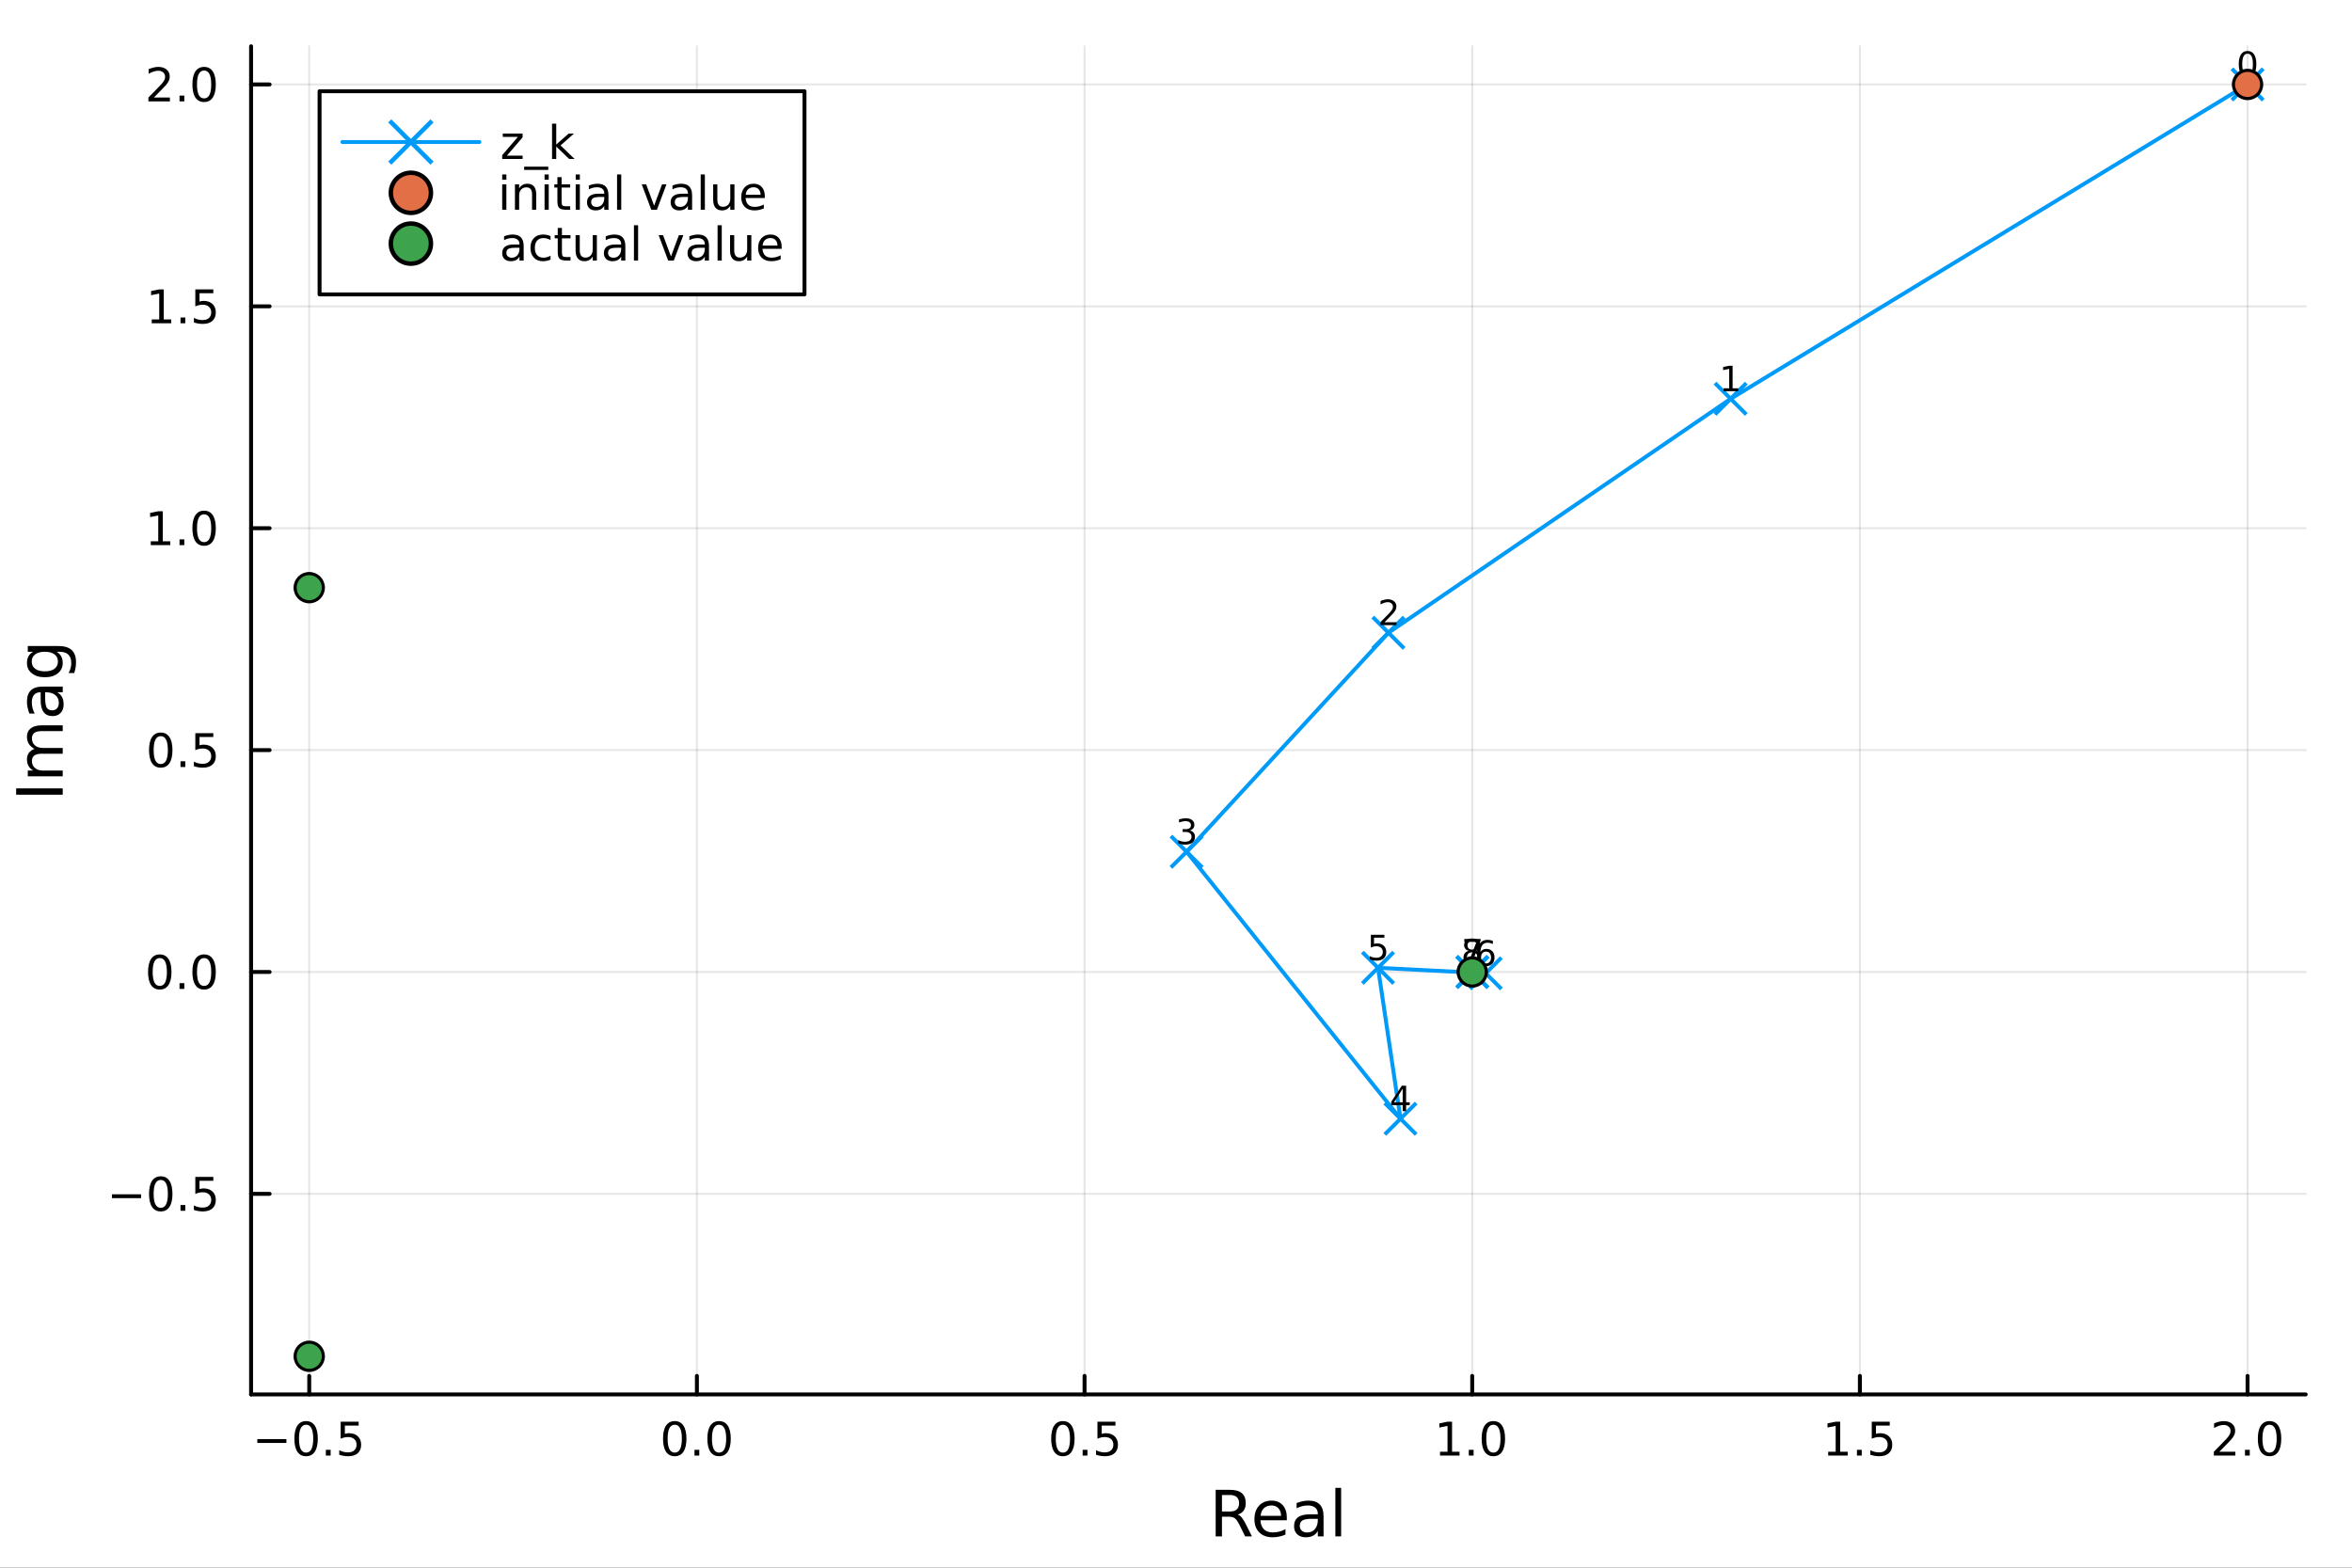 <svg xmlns="http://www.w3.org/2000/svg" xmlns:xlink="http://www.w3.org/1999/xlink" width="600" height="400" viewBox="0 0 2400 1600">
<rect x="0" y="0" width="2400" height="1600" fill="#333333" stroke="none"/>
<defs>
  <clipPath id="clip510">
    <rect x="0" y="0" width="2400" height="1600"></rect>
  </clipPath>
</defs>
<path clip-path="url(#clip510)" d="M0 1600 L2400 1600 L2400 0 L0 0  Z" fill="#ffffff" fill-rule="evenodd" fill-opacity="1"></path>
<defs>
  <clipPath id="clip511">
    <rect x="480" y="0" width="1681" height="1600"></rect>
  </clipPath>
</defs>
<path clip-path="url(#clip510)" d="M256.209 1423.18 L2352.76 1423.18 L2352.76 47.244 L256.209 47.244  Z" fill="#ffffff" fill-rule="evenodd" fill-opacity="1"></path>
<defs>
  <clipPath id="clip512">
    <rect x="256" y="47" width="2098" height="1377"></rect>
  </clipPath>
</defs>
<polyline clip-path="url(#clip512)" style="stroke:#000000; stroke-linecap:round; stroke-linejoin:round; stroke-width:2; stroke-opacity:0.1; fill:none" points="315.545,1423.18 315.545,47.244 "></polyline>
<polyline clip-path="url(#clip512)" style="stroke:#000000; stroke-linecap:round; stroke-linejoin:round; stroke-width:2; stroke-opacity:0.1; fill:none" points="711.12,1423.18 711.12,47.244 "></polyline>
<polyline clip-path="url(#clip512)" style="stroke:#000000; stroke-linecap:round; stroke-linejoin:round; stroke-width:2; stroke-opacity:0.1; fill:none" points="1106.69,1423.18 1106.69,47.244 "></polyline>
<polyline clip-path="url(#clip512)" style="stroke:#000000; stroke-linecap:round; stroke-linejoin:round; stroke-width:2; stroke-opacity:0.1; fill:none" points="1502.27,1423.18 1502.27,47.244 "></polyline>
<polyline clip-path="url(#clip512)" style="stroke:#000000; stroke-linecap:round; stroke-linejoin:round; stroke-width:2; stroke-opacity:0.1; fill:none" points="1897.84,1423.18 1897.84,47.244 "></polyline>
<polyline clip-path="url(#clip512)" style="stroke:#000000; stroke-linecap:round; stroke-linejoin:round; stroke-width:2; stroke-opacity:0.1; fill:none" points="2293.42,1423.18 2293.42,47.244 "></polyline>
<polyline clip-path="url(#clip510)" style="stroke:#000000; stroke-linecap:round; stroke-linejoin:round; stroke-width:4; stroke-opacity:1; fill:none" points="256.209,1423.18 2352.76,1423.18 "></polyline>
<polyline clip-path="url(#clip510)" style="stroke:#000000; stroke-linecap:round; stroke-linejoin:round; stroke-width:4; stroke-opacity:1; fill:none" points="315.545,1423.18 315.545,1404.28 "></polyline>
<polyline clip-path="url(#clip510)" style="stroke:#000000; stroke-linecap:round; stroke-linejoin:round; stroke-width:4; stroke-opacity:1; fill:none" points="711.12,1423.18 711.12,1404.28 "></polyline>
<polyline clip-path="url(#clip510)" style="stroke:#000000; stroke-linecap:round; stroke-linejoin:round; stroke-width:4; stroke-opacity:1; fill:none" points="1106.69,1423.18 1106.69,1404.28 "></polyline>
<polyline clip-path="url(#clip510)" style="stroke:#000000; stroke-linecap:round; stroke-linejoin:round; stroke-width:4; stroke-opacity:1; fill:none" points="1502.27,1423.18 1502.27,1404.28 "></polyline>
<polyline clip-path="url(#clip510)" style="stroke:#000000; stroke-linecap:round; stroke-linejoin:round; stroke-width:4; stroke-opacity:1; fill:none" points="1897.84,1423.18 1897.84,1404.28 "></polyline>
<polyline clip-path="url(#clip510)" style="stroke:#000000; stroke-linecap:round; stroke-linejoin:round; stroke-width:4; stroke-opacity:1; fill:none" points="2293.42,1423.18 2293.42,1404.28 "></polyline>
<path clip-path="url(#clip510)" d="M262.571 1468.75 L292.246 1468.75 L292.246 1472.69 L262.571 1472.69 L262.571 1468.75 Z" fill="#000000" fill-rule="nonzero" fill-opacity="1"></path><path clip-path="url(#clip510)" d="M312.339 1454.1 Q308.728 1454.1 306.899 1457.66 Q305.094 1461.2 305.094 1468.33 Q305.094 1475.44 306.899 1479.01 Q308.728 1482.55 312.339 1482.55 Q315.973 1482.55 317.779 1479.01 Q319.607 1475.44 319.607 1468.33 Q319.607 1461.2 317.779 1457.66 Q315.973 1454.1 312.339 1454.1 M312.339 1450.39 Q318.149 1450.39 321.205 1455 Q324.283 1459.58 324.283 1468.33 Q324.283 1477.06 321.205 1481.67 Q318.149 1486.25 312.339 1486.25 Q306.529 1486.25 303.45 1481.67 Q300.395 1477.06 300.395 1468.33 Q300.395 1459.58 303.45 1455 Q306.529 1450.39 312.339 1450.39 Z" fill="#000000" fill-rule="nonzero" fill-opacity="1"></path><path clip-path="url(#clip510)" d="M332.501 1479.7 L337.385 1479.7 L337.385 1485.58 L332.501 1485.58 L332.501 1479.7 Z" fill="#000000" fill-rule="nonzero" fill-opacity="1"></path><path clip-path="url(#clip510)" d="M347.616 1451.02 L365.973 1451.02 L365.973 1454.96 L351.899 1454.96 L351.899 1463.43 Q352.917 1463.08 353.936 1462.92 Q354.954 1462.73 355.973 1462.73 Q361.76 1462.73 365.14 1465.9 Q368.519 1469.08 368.519 1474.49 Q368.519 1480.07 365.047 1483.17 Q361.575 1486.25 355.255 1486.25 Q353.079 1486.25 350.811 1485.88 Q348.566 1485.51 346.158 1484.77 L346.158 1480.07 Q348.241 1481.2 350.464 1481.76 Q352.686 1482.32 355.163 1482.32 Q359.167 1482.32 361.505 1480.21 Q363.843 1478.1 363.843 1474.49 Q363.843 1470.88 361.505 1468.77 Q359.167 1466.67 355.163 1466.67 Q353.288 1466.67 351.413 1467.08 Q349.561 1467.5 347.616 1468.38 L347.616 1451.02 Z" fill="#000000" fill-rule="nonzero" fill-opacity="1"></path><path clip-path="url(#clip510)" d="M688.504 1454.1 Q684.893 1454.1 683.064 1457.66 Q681.259 1461.2 681.259 1468.33 Q681.259 1475.44 683.064 1479.01 Q684.893 1482.55 688.504 1482.55 Q692.138 1482.55 693.944 1479.01 Q695.773 1475.44 695.773 1468.33 Q695.773 1461.2 693.944 1457.66 Q692.138 1454.1 688.504 1454.1 M688.504 1450.39 Q694.314 1450.39 697.37 1455 Q700.449 1459.58 700.449 1468.33 Q700.449 1477.06 697.37 1481.67 Q694.314 1486.25 688.504 1486.25 Q682.694 1486.25 679.615 1481.67 Q676.56 1477.06 676.56 1468.33 Q676.56 1459.58 679.615 1455 Q682.694 1450.39 688.504 1450.39 Z" fill="#000000" fill-rule="nonzero" fill-opacity="1"></path><path clip-path="url(#clip510)" d="M708.666 1479.7 L713.55 1479.7 L713.55 1485.58 L708.666 1485.58 L708.666 1479.7 Z" fill="#000000" fill-rule="nonzero" fill-opacity="1"></path><path clip-path="url(#clip510)" d="M733.735 1454.1 Q730.124 1454.1 728.296 1457.66 Q726.49 1461.2 726.49 1468.33 Q726.49 1475.44 728.296 1479.01 Q730.124 1482.55 733.735 1482.55 Q737.37 1482.55 739.175 1479.01 Q741.004 1475.44 741.004 1468.33 Q741.004 1461.2 739.175 1457.66 Q737.37 1454.1 733.735 1454.1 M733.735 1450.39 Q739.546 1450.39 742.601 1455 Q745.68 1459.58 745.68 1468.33 Q745.68 1477.06 742.601 1481.67 Q739.546 1486.25 733.735 1486.25 Q727.925 1486.25 724.847 1481.67 Q721.791 1477.06 721.791 1468.33 Q721.791 1459.58 724.847 1455 Q727.925 1450.39 733.735 1450.39 Z" fill="#000000" fill-rule="nonzero" fill-opacity="1"></path><path clip-path="url(#clip510)" d="M1084.58 1454.1 Q1080.97 1454.1 1079.14 1457.66 Q1077.33 1461.2 1077.33 1468.33 Q1077.33 1475.44 1079.14 1479.01 Q1080.97 1482.55 1084.58 1482.55 Q1088.21 1482.55 1090.02 1479.01 Q1091.85 1475.44 1091.85 1468.33 Q1091.85 1461.2 1090.02 1457.66 Q1088.21 1454.1 1084.58 1454.1 M1084.58 1450.39 Q1090.39 1450.39 1093.44 1455 Q1096.52 1459.58 1096.52 1468.33 Q1096.52 1477.06 1093.44 1481.67 Q1090.39 1486.25 1084.58 1486.25 Q1078.77 1486.25 1075.69 1481.67 Q1072.63 1477.06 1072.63 1468.33 Q1072.63 1459.58 1075.69 1455 Q1078.77 1450.39 1084.58 1450.39 Z" fill="#000000" fill-rule="nonzero" fill-opacity="1"></path><path clip-path="url(#clip510)" d="M1104.74 1479.7 L1109.62 1479.7 L1109.62 1485.58 L1104.74 1485.58 L1104.74 1479.7 Z" fill="#000000" fill-rule="nonzero" fill-opacity="1"></path><path clip-path="url(#clip510)" d="M1119.85 1451.02 L1138.21 1451.02 L1138.21 1454.96 L1124.14 1454.96 L1124.14 1463.43 Q1125.16 1463.08 1126.17 1462.92 Q1127.19 1462.73 1128.21 1462.73 Q1134 1462.73 1137.38 1465.9 Q1140.76 1469.08 1140.76 1474.49 Q1140.76 1480.07 1137.28 1483.17 Q1133.81 1486.25 1127.49 1486.25 Q1125.32 1486.25 1123.05 1485.88 Q1120.8 1485.51 1118.4 1484.77 L1118.4 1480.07 Q1120.48 1481.2 1122.7 1481.76 Q1124.92 1482.32 1127.4 1482.32 Q1131.41 1482.32 1133.74 1480.21 Q1136.08 1478.1 1136.08 1474.49 Q1136.08 1470.88 1133.74 1468.77 Q1131.41 1466.67 1127.4 1466.67 Q1125.53 1466.67 1123.65 1467.08 Q1121.8 1467.5 1119.85 1468.38 L1119.85 1451.02 Z" fill="#000000" fill-rule="nonzero" fill-opacity="1"></path><path clip-path="url(#clip510)" d="M1469.42 1481.64 L1477.06 1481.64 L1477.06 1455.28 L1468.75 1456.95 L1468.75 1452.69 L1477.02 1451.02 L1481.69 1451.02 L1481.69 1481.64 L1489.33 1481.64 L1489.33 1485.58 L1469.42 1485.58 L1469.42 1481.64 Z" fill="#000000" fill-rule="nonzero" fill-opacity="1"></path><path clip-path="url(#clip510)" d="M1498.77 1479.7 L1503.66 1479.7 L1503.66 1485.58 L1498.77 1485.58 L1498.77 1479.7 Z" fill="#000000" fill-rule="nonzero" fill-opacity="1"></path><path clip-path="url(#clip510)" d="M1523.84 1454.1 Q1520.23 1454.1 1518.4 1457.66 Q1516.6 1461.2 1516.6 1468.33 Q1516.6 1475.44 1518.4 1479.01 Q1520.23 1482.55 1523.84 1482.55 Q1527.48 1482.55 1529.28 1479.01 Q1531.11 1475.44 1531.11 1468.33 Q1531.11 1461.2 1529.28 1457.66 Q1527.48 1454.1 1523.84 1454.1 M1523.84 1450.39 Q1529.65 1450.39 1532.71 1455 Q1535.79 1459.58 1535.79 1468.33 Q1535.79 1477.06 1532.71 1481.67 Q1529.65 1486.25 1523.84 1486.25 Q1518.03 1486.25 1514.95 1481.67 Q1511.9 1477.06 1511.9 1468.33 Q1511.9 1459.58 1514.95 1455 Q1518.03 1450.39 1523.84 1450.39 Z" fill="#000000" fill-rule="nonzero" fill-opacity="1"></path><path clip-path="url(#clip510)" d="M1865.5 1481.64 L1873.13 1481.64 L1873.13 1455.28 L1864.82 1456.95 L1864.82 1452.69 L1873.09 1451.02 L1877.76 1451.02 L1877.76 1481.64 L1885.4 1481.64 L1885.4 1485.58 L1865.5 1485.58 L1865.5 1481.64 Z" fill="#000000" fill-rule="nonzero" fill-opacity="1"></path><path clip-path="url(#clip510)" d="M1894.85 1479.7 L1899.73 1479.7 L1899.73 1485.58 L1894.85 1485.58 L1894.85 1479.7 Z" fill="#000000" fill-rule="nonzero" fill-opacity="1"></path><path clip-path="url(#clip510)" d="M1909.96 1451.02 L1928.32 1451.02 L1928.32 1454.96 L1914.25 1454.96 L1914.25 1463.43 Q1915.26 1463.08 1916.28 1462.92 Q1917.3 1462.73 1918.32 1462.73 Q1924.11 1462.73 1927.49 1465.9 Q1930.87 1469.08 1930.87 1474.49 Q1930.87 1480.07 1927.39 1483.17 Q1923.92 1486.25 1917.6 1486.25 Q1915.43 1486.25 1913.16 1485.88 Q1910.91 1485.51 1908.5 1484.77 L1908.5 1480.07 Q1910.59 1481.2 1912.81 1481.76 Q1915.03 1482.32 1917.51 1482.32 Q1921.51 1482.32 1923.85 1480.21 Q1926.19 1478.1 1926.19 1474.49 Q1926.19 1470.88 1923.85 1468.77 Q1921.51 1466.67 1917.51 1466.67 Q1915.63 1466.67 1913.76 1467.08 Q1911.91 1467.5 1909.96 1468.38 L1909.96 1451.02 Z" fill="#000000" fill-rule="nonzero" fill-opacity="1"></path><path clip-path="url(#clip510)" d="M2264.66 1481.64 L2280.98 1481.64 L2280.98 1485.58 L2259.03 1485.58 L2259.03 1481.64 Q2261.7 1478.89 2266.28 1474.26 Q2270.89 1469.61 2272.07 1468.27 Q2274.31 1465.74 2275.19 1464.01 Q2276.09 1462.25 2276.09 1460.56 Q2276.09 1457.8 2274.15 1456.07 Q2272.23 1454.33 2269.13 1454.33 Q2266.93 1454.33 2264.47 1455.09 Q2262.04 1455.86 2259.26 1457.41 L2259.26 1452.69 Q2262.09 1451.55 2264.54 1450.97 Q2267 1450.39 2269.03 1450.39 Q2274.4 1450.39 2277.6 1453.08 Q2280.79 1455.77 2280.79 1460.26 Q2280.79 1462.39 2279.98 1464.31 Q2279.2 1466.2 2277.09 1468.8 Q2276.51 1469.47 2273.41 1472.69 Q2270.31 1475.88 2264.66 1481.64 Z" fill="#000000" fill-rule="nonzero" fill-opacity="1"></path><path clip-path="url(#clip510)" d="M2290.79 1479.7 L2295.68 1479.7 L2295.68 1485.58 L2290.79 1485.58 L2290.79 1479.7 Z" fill="#000000" fill-rule="nonzero" fill-opacity="1"></path><path clip-path="url(#clip510)" d="M2315.86 1454.1 Q2312.25 1454.1 2310.42 1457.66 Q2308.62 1461.2 2308.62 1468.33 Q2308.62 1475.44 2310.42 1479.01 Q2312.25 1482.55 2315.86 1482.55 Q2319.5 1482.55 2321.3 1479.01 Q2323.13 1475.44 2323.13 1468.33 Q2323.13 1461.2 2321.3 1457.66 Q2319.5 1454.1 2315.86 1454.1 M2315.86 1450.39 Q2321.67 1450.39 2324.73 1455 Q2327.81 1459.58 2327.81 1468.33 Q2327.81 1477.06 2324.73 1481.67 Q2321.67 1486.25 2315.86 1486.25 Q2310.05 1486.25 2306.97 1481.67 Q2303.92 1477.06 2303.92 1468.33 Q2303.92 1459.58 2306.97 1455 Q2310.05 1450.39 2315.86 1450.39 Z" fill="#000000" fill-rule="nonzero" fill-opacity="1"></path><path clip-path="url(#clip510)" d="M1263.01 1545.76 Q1265.08 1546.46 1267.02 1548.76 Q1268.99 1551.05 1270.97 1555.06 L1277.49 1568.04 L1270.58 1568.04 L1264.51 1555.85 Q1262.15 1551.08 1259.92 1549.52 Q1257.73 1547.96 1253.91 1547.96 L1246.9 1547.96 L1246.9 1568.04 L1240.48 1568.04 L1240.48 1520.52 L1254.99 1520.52 Q1263.14 1520.52 1267.15 1523.93 Q1271.16 1527.34 1271.16 1534.21 Q1271.16 1538.7 1269.06 1541.66 Q1266.99 1544.62 1263.01 1545.76 M1246.9 1525.81 L1246.9 1542.68 L1254.99 1542.68 Q1259.64 1542.68 1261.99 1540.54 Q1264.38 1538.38 1264.38 1534.21 Q1264.38 1530.04 1261.99 1527.94 Q1259.64 1525.81 1254.99 1525.81 L1246.9 1525.81 Z" fill="#000000" fill-rule="nonzero" fill-opacity="1"></path><path clip-path="url(#clip510)" d="M1313.08 1548.76 L1313.08 1551.62 L1286.15 1551.62 Q1286.53 1557.67 1289.78 1560.85 Q1293.06 1564 1298.88 1564 Q1302.25 1564 1305.41 1563.17 Q1308.59 1562.35 1311.71 1560.69 L1311.71 1566.23 Q1308.56 1567.57 1305.25 1568.27 Q1301.94 1568.97 1298.53 1568.97 Q1290 1568.97 1285 1564 Q1280.04 1559.04 1280.04 1550.57 Q1280.04 1541.82 1284.75 1536.69 Q1289.49 1531.54 1297.51 1531.54 Q1304.71 1531.54 1308.87 1536.18 Q1313.08 1540.8 1313.08 1548.76 M1307.22 1547.04 Q1307.16 1542.23 1304.51 1539.37 Q1301.9 1536.5 1297.58 1536.5 Q1292.67 1536.5 1289.71 1539.27 Q1286.79 1542.04 1286.34 1547.07 L1307.22 1547.04 Z" fill="#000000" fill-rule="nonzero" fill-opacity="1"></path><path clip-path="url(#clip510)" d="M1338.89 1550.12 Q1331.79 1550.12 1329.05 1551.75 Q1326.32 1553.37 1326.32 1557.29 Q1326.32 1560.4 1328.35 1562.25 Q1330.42 1564.07 1333.96 1564.07 Q1338.83 1564.07 1341.75 1560.63 Q1344.71 1557.16 1344.71 1551.43 L1344.71 1550.12 L1338.89 1550.12 M1350.57 1547.71 L1350.57 1568.04 L1344.71 1568.04 L1344.71 1562.63 Q1342.71 1565.88 1339.72 1567.44 Q1336.72 1568.97 1332.4 1568.97 Q1326.92 1568.97 1323.67 1565.91 Q1320.46 1562.82 1320.46 1557.67 Q1320.46 1551.65 1324.47 1548.6 Q1328.51 1545.54 1336.5 1545.54 L1344.71 1545.54 L1344.71 1544.97 Q1344.71 1540.93 1342.04 1538.73 Q1339.4 1536.5 1334.59 1536.5 Q1331.54 1536.5 1328.64 1537.23 Q1325.74 1537.97 1323.07 1539.43 L1323.07 1534.02 Q1326.28 1532.78 1329.31 1532.17 Q1332.33 1531.54 1335.2 1531.54 Q1342.93 1531.54 1346.75 1535.55 Q1350.57 1539.56 1350.57 1547.71 Z" fill="#000000" fill-rule="nonzero" fill-opacity="1"></path><path clip-path="url(#clip510)" d="M1362.63 1518.52 L1368.49 1518.52 L1368.49 1568.04 L1362.63 1568.04 L1362.63 1518.52 Z" fill="#000000" fill-rule="nonzero" fill-opacity="1"></path><polyline clip-path="url(#clip512)" style="stroke:#000000; stroke-linecap:round; stroke-linejoin:round; stroke-width:2; stroke-opacity:0.1; fill:none" points="256.209,1218.46 2352.76,1218.46 "></polyline>
<polyline clip-path="url(#clip512)" style="stroke:#000000; stroke-linecap:round; stroke-linejoin:round; stroke-width:2; stroke-opacity:0.1; fill:none" points="256.209,992.006 2352.76,992.006 "></polyline>
<polyline clip-path="url(#clip512)" style="stroke:#000000; stroke-linecap:round; stroke-linejoin:round; stroke-width:2; stroke-opacity:0.1; fill:none" points="256.209,765.551 2352.76,765.551 "></polyline>
<polyline clip-path="url(#clip512)" style="stroke:#000000; stroke-linecap:round; stroke-linejoin:round; stroke-width:2; stroke-opacity:0.1; fill:none" points="256.209,539.096 2352.76,539.096 "></polyline>
<polyline clip-path="url(#clip512)" style="stroke:#000000; stroke-linecap:round; stroke-linejoin:round; stroke-width:2; stroke-opacity:0.1; fill:none" points="256.209,312.641 2352.76,312.641 "></polyline>
<polyline clip-path="url(#clip512)" style="stroke:#000000; stroke-linecap:round; stroke-linejoin:round; stroke-width:2; stroke-opacity:0.1; fill:none" points="256.209,86.186 2352.76,86.186 "></polyline>
<polyline clip-path="url(#clip510)" style="stroke:#000000; stroke-linecap:round; stroke-linejoin:round; stroke-width:4; stroke-opacity:1; fill:none" points="256.209,1423.18 256.209,47.244 "></polyline>
<polyline clip-path="url(#clip510)" style="stroke:#000000; stroke-linecap:round; stroke-linejoin:round; stroke-width:4; stroke-opacity:1; fill:none" points="256.209,1218.46 275.106,1218.46 "></polyline>
<polyline clip-path="url(#clip510)" style="stroke:#000000; stroke-linecap:round; stroke-linejoin:round; stroke-width:4; stroke-opacity:1; fill:none" points="256.209,992.006 275.106,992.006 "></polyline>
<polyline clip-path="url(#clip510)" style="stroke:#000000; stroke-linecap:round; stroke-linejoin:round; stroke-width:4; stroke-opacity:1; fill:none" points="256.209,765.551 275.106,765.551 "></polyline>
<polyline clip-path="url(#clip510)" style="stroke:#000000; stroke-linecap:round; stroke-linejoin:round; stroke-width:4; stroke-opacity:1; fill:none" points="256.209,539.096 275.106,539.096 "></polyline>
<polyline clip-path="url(#clip510)" style="stroke:#000000; stroke-linecap:round; stroke-linejoin:round; stroke-width:4; stroke-opacity:1; fill:none" points="256.209,312.641 275.106,312.641 "></polyline>
<polyline clip-path="url(#clip510)" style="stroke:#000000; stroke-linecap:round; stroke-linejoin:round; stroke-width:4; stroke-opacity:1; fill:none" points="256.209,86.186 275.106,86.186 "></polyline>
<path clip-path="url(#clip510)" d="M114.26 1218.91 L143.936 1218.91 L143.936 1222.85 L114.26 1222.85 L114.26 1218.91 Z" fill="#000000" fill-rule="nonzero" fill-opacity="1"></path><path clip-path="url(#clip510)" d="M164.028 1204.26 Q160.417 1204.26 158.589 1207.83 Q156.783 1211.37 156.783 1218.5 Q156.783 1225.6 158.589 1229.17 Q160.417 1232.71 164.028 1232.71 Q167.663 1232.71 169.468 1229.17 Q171.297 1225.6 171.297 1218.5 Q171.297 1211.37 169.468 1207.83 Q167.663 1204.26 164.028 1204.26 M164.028 1200.56 Q169.839 1200.56 172.894 1205.16 Q175.973 1209.75 175.973 1218.5 Q175.973 1227.22 172.894 1231.83 Q169.839 1236.41 164.028 1236.41 Q158.218 1236.41 155.14 1231.83 Q152.084 1227.22 152.084 1218.5 Q152.084 1209.75 155.14 1205.16 Q158.218 1200.56 164.028 1200.56 Z" fill="#000000" fill-rule="nonzero" fill-opacity="1"></path><path clip-path="url(#clip510)" d="M184.19 1229.86 L189.075 1229.86 L189.075 1235.74 L184.19 1235.74 L184.19 1229.86 Z" fill="#000000" fill-rule="nonzero" fill-opacity="1"></path><path clip-path="url(#clip510)" d="M199.306 1201.18 L217.662 1201.18 L217.662 1205.12 L203.588 1205.12 L203.588 1213.59 Q204.607 1213.24 205.625 1213.08 Q206.644 1212.89 207.662 1212.89 Q213.449 1212.89 216.829 1216.07 Q220.209 1219.24 220.209 1224.65 Q220.209 1230.23 216.736 1233.33 Q213.264 1236.41 206.945 1236.41 Q204.769 1236.41 202.5 1236.04 Q200.255 1235.67 197.848 1234.93 L197.848 1230.23 Q199.931 1231.37 202.153 1231.92 Q204.375 1232.48 206.852 1232.48 Q210.857 1232.48 213.195 1230.37 Q215.533 1228.26 215.533 1224.65 Q215.533 1221.04 213.195 1218.94 Q210.857 1216.83 206.852 1216.83 Q204.977 1216.83 203.102 1217.25 Q201.25 1217.66 199.306 1218.54 L199.306 1201.18 Z" fill="#000000" fill-rule="nonzero" fill-opacity="1"></path><path clip-path="url(#clip510)" d="M163.033 977.805 Q159.422 977.805 157.593 981.37 Q155.788 984.912 155.788 992.041 Q155.788 999.148 157.593 1002.71 Q159.422 1006.25 163.033 1006.25 Q166.667 1006.25 168.473 1002.71 Q170.302 999.148 170.302 992.041 Q170.302 984.912 168.473 981.37 Q166.667 977.805 163.033 977.805 M163.033 974.101 Q168.843 974.101 171.899 978.708 Q174.977 983.291 174.977 992.041 Q174.977 1000.77 171.899 1005.37 Q168.843 1009.96 163.033 1009.96 Q157.223 1009.96 154.144 1005.37 Q151.089 1000.77 151.089 992.041 Q151.089 983.291 154.144 978.708 Q157.223 974.101 163.033 974.101 Z" fill="#000000" fill-rule="nonzero" fill-opacity="1"></path><path clip-path="url(#clip510)" d="M183.195 1003.41 L188.079 1003.41 L188.079 1009.29 L183.195 1009.29 L183.195 1003.41 Z" fill="#000000" fill-rule="nonzero" fill-opacity="1"></path><path clip-path="url(#clip510)" d="M208.264 977.805 Q204.653 977.805 202.824 981.37 Q201.019 984.912 201.019 992.041 Q201.019 999.148 202.824 1002.71 Q204.653 1006.25 208.264 1006.25 Q211.899 1006.25 213.704 1002.71 Q215.533 999.148 215.533 992.041 Q215.533 984.912 213.704 981.37 Q211.899 977.805 208.264 977.805 M208.264 974.101 Q214.074 974.101 217.13 978.708 Q220.209 983.291 220.209 992.041 Q220.209 1000.77 217.13 1005.37 Q214.074 1009.96 208.264 1009.96 Q202.454 1009.96 199.375 1005.37 Q196.32 1000.77 196.32 992.041 Q196.32 983.291 199.375 978.708 Q202.454 974.101 208.264 974.101 Z" fill="#000000" fill-rule="nonzero" fill-opacity="1"></path><path clip-path="url(#clip510)" d="M164.028 751.35 Q160.417 751.35 158.589 754.915 Q156.783 758.456 156.783 765.586 Q156.783 772.692 158.589 776.257 Q160.417 779.799 164.028 779.799 Q167.663 779.799 169.468 776.257 Q171.297 772.692 171.297 765.586 Q171.297 758.456 169.468 754.915 Q167.663 751.35 164.028 751.35 M164.028 747.646 Q169.839 747.646 172.894 752.253 Q175.973 756.836 175.973 765.586 Q175.973 774.313 172.894 778.919 Q169.839 783.503 164.028 783.503 Q158.218 783.503 155.14 778.919 Q152.084 774.313 152.084 765.586 Q152.084 756.836 155.14 752.253 Q158.218 747.646 164.028 747.646 Z" fill="#000000" fill-rule="nonzero" fill-opacity="1"></path><path clip-path="url(#clip510)" d="M184.19 776.952 L189.075 776.952 L189.075 782.831 L184.19 782.831 L184.19 776.952 Z" fill="#000000" fill-rule="nonzero" fill-opacity="1"></path><path clip-path="url(#clip510)" d="M199.306 748.271 L217.662 748.271 L217.662 752.206 L203.588 752.206 L203.588 760.679 Q204.607 760.331 205.625 760.169 Q206.644 759.984 207.662 759.984 Q213.449 759.984 216.829 763.155 Q220.209 766.327 220.209 771.743 Q220.209 777.322 216.736 780.424 Q213.264 783.503 206.945 783.503 Q204.769 783.503 202.5 783.132 Q200.255 782.762 197.848 782.021 L197.848 777.322 Q199.931 778.456 202.153 779.012 Q204.375 779.567 206.852 779.567 Q210.857 779.567 213.195 777.461 Q215.533 775.354 215.533 771.743 Q215.533 768.132 213.195 766.026 Q210.857 763.919 206.852 763.919 Q204.977 763.919 203.102 764.336 Q201.25 764.753 199.306 765.632 L199.306 748.271 Z" fill="#000000" fill-rule="nonzero" fill-opacity="1"></path><path clip-path="url(#clip510)" d="M153.843 552.441 L161.482 552.441 L161.482 526.075 L153.172 527.742 L153.172 523.483 L161.436 521.816 L166.112 521.816 L166.112 552.441 L173.751 552.441 L173.751 556.376 L153.843 556.376 L153.843 552.441 Z" fill="#000000" fill-rule="nonzero" fill-opacity="1"></path><path clip-path="url(#clip510)" d="M183.195 550.496 L188.079 550.496 L188.079 556.376 L183.195 556.376 L183.195 550.496 Z" fill="#000000" fill-rule="nonzero" fill-opacity="1"></path><path clip-path="url(#clip510)" d="M208.264 524.895 Q204.653 524.895 202.824 528.46 Q201.019 532.001 201.019 539.131 Q201.019 546.237 202.824 549.802 Q204.653 553.344 208.264 553.344 Q211.899 553.344 213.704 549.802 Q215.533 546.237 215.533 539.131 Q215.533 532.001 213.704 528.46 Q211.899 524.895 208.264 524.895 M208.264 521.191 Q214.074 521.191 217.13 525.797 Q220.209 530.381 220.209 539.131 Q220.209 547.858 217.13 552.464 Q214.074 557.047 208.264 557.047 Q202.454 557.047 199.375 552.464 Q196.32 547.858 196.32 539.131 Q196.32 530.381 199.375 525.797 Q202.454 521.191 208.264 521.191 Z" fill="#000000" fill-rule="nonzero" fill-opacity="1"></path><path clip-path="url(#clip510)" d="M154.839 325.986 L162.477 325.986 L162.477 299.62 L154.167 301.287 L154.167 297.028 L162.431 295.361 L167.107 295.361 L167.107 325.986 L174.746 325.986 L174.746 329.921 L154.839 329.921 L154.839 325.986 Z" fill="#000000" fill-rule="nonzero" fill-opacity="1"></path><path clip-path="url(#clip510)" d="M184.19 324.041 L189.075 324.041 L189.075 329.921 L184.19 329.921 L184.19 324.041 Z" fill="#000000" fill-rule="nonzero" fill-opacity="1"></path><path clip-path="url(#clip510)" d="M199.306 295.361 L217.662 295.361 L217.662 299.296 L203.588 299.296 L203.588 307.768 Q204.607 307.421 205.625 307.259 Q206.644 307.074 207.662 307.074 Q213.449 307.074 216.829 310.245 Q220.209 313.416 220.209 318.833 Q220.209 324.412 216.736 327.513 Q213.264 330.592 206.945 330.592 Q204.769 330.592 202.5 330.222 Q200.255 329.851 197.848 329.111 L197.848 324.412 Q199.931 325.546 202.153 326.101 Q204.375 326.657 206.852 326.657 Q210.857 326.657 213.195 324.551 Q215.533 322.444 215.533 318.833 Q215.533 315.222 213.195 313.115 Q210.857 311.009 206.852 311.009 Q204.977 311.009 203.102 311.426 Q201.25 311.842 199.306 312.722 L199.306 295.361 Z" fill="#000000" fill-rule="nonzero" fill-opacity="1"></path><path clip-path="url(#clip510)" d="M157.061 99.531 L173.38 99.531 L173.38 103.466 L151.436 103.466 L151.436 99.531 Q154.098 96.776 158.681 92.146 Q163.288 87.493 164.468 86.151 Q166.714 83.628 167.593 81.892 Q168.496 80.132 168.496 78.443 Q168.496 75.688 166.552 73.952 Q164.63 72.216 161.528 72.216 Q159.329 72.216 156.876 72.98 Q154.445 73.744 151.667 75.294 L151.667 70.572 Q154.491 69.438 156.945 68.859 Q159.399 68.281 161.436 68.281 Q166.806 68.281 170.001 70.966 Q173.195 73.651 173.195 78.142 Q173.195 80.271 172.385 82.193 Q171.598 84.091 169.491 86.683 Q168.913 87.355 165.811 90.572 Q162.709 93.767 157.061 99.531 Z" fill="#000000" fill-rule="nonzero" fill-opacity="1"></path><path clip-path="url(#clip510)" d="M183.195 97.586 L188.079 97.586 L188.079 103.466 L183.195 103.466 L183.195 97.586 Z" fill="#000000" fill-rule="nonzero" fill-opacity="1"></path><path clip-path="url(#clip510)" d="M208.264 71.984 Q204.653 71.984 202.824 75.549 Q201.019 79.091 201.019 86.22 Q201.019 93.327 202.824 96.892 Q204.653 100.433 208.264 100.433 Q211.899 100.433 213.704 96.892 Q215.533 93.327 215.533 86.22 Q215.533 79.091 213.704 75.549 Q211.899 71.984 208.264 71.984 M208.264 68.281 Q214.074 68.281 217.13 72.887 Q220.209 77.47 220.209 86.22 Q220.209 94.947 217.13 99.554 Q214.074 104.137 208.264 104.137 Q202.454 104.137 199.375 99.554 Q196.32 94.947 196.32 86.22 Q196.32 77.47 199.375 72.887 Q202.454 68.281 208.264 68.281 Z" fill="#000000" fill-rule="nonzero" fill-opacity="1"></path><path clip-path="url(#clip510)" d="M16.484 811.075 L16.484 804.646 L64.004 804.646 L64.004 811.075 L16.484 811.075 Z" fill="#000000" fill-rule="nonzero" fill-opacity="1"></path><path clip-path="url(#clip510)" d="M35.199 764.351 Q31.253 762.155 29.375 759.099 Q27.497 756.044 27.497 751.906 Q27.497 746.336 31.412 743.312 Q35.295 740.289 42.488 740.289 L64.004 740.289 L64.004 746.177 L42.679 746.177 Q37.555 746.177 35.072 747.991 Q32.589 749.805 32.589 753.529 Q32.589 758.081 35.613 760.723 Q38.637 763.364 43.857 763.364 L64.004 763.364 L64.004 769.253 L42.679 769.253 Q37.523 769.253 35.072 771.067 Q32.589 772.881 32.589 776.669 Q32.589 781.156 35.645 783.798 Q38.669 786.44 43.857 786.44 L64.004 786.44 L64.004 792.328 L28.356 792.328 L28.356 786.44 L33.894 786.44 Q30.616 784.435 29.056 781.634 Q27.497 778.833 27.497 774.982 Q27.497 771.099 29.47 768.393 Q31.444 765.656 35.199 764.351 Z" fill="#000000" fill-rule="nonzero" fill-opacity="1"></path><path clip-path="url(#clip510)" d="M46.085 712.407 Q46.085 719.505 47.708 722.242 Q49.331 724.979 53.246 724.979 Q56.365 724.979 58.211 722.942 Q60.026 720.873 60.026 717.34 Q60.026 712.47 56.588 709.542 Q53.119 706.582 47.39 706.582 L46.085 706.582 L46.085 712.407 M43.666 700.726 L64.004 700.726 L64.004 706.582 L58.593 706.582 Q61.84 708.587 63.399 711.579 Q64.927 714.571 64.927 718.9 Q64.927 724.374 61.872 727.621 Q58.784 730.836 53.628 730.836 Q47.612 730.836 44.557 726.825 Q41.501 722.783 41.501 714.794 L41.501 706.582 L40.928 706.582 Q36.886 706.582 34.69 709.256 Q32.462 711.898 32.462 716.704 Q32.462 719.759 33.194 722.656 Q33.926 725.552 35.39 728.226 L29.98 728.226 Q28.738 725.011 28.133 721.987 Q27.497 718.964 27.497 716.099 Q27.497 708.365 31.507 704.545 Q35.518 700.726 43.666 700.726 Z" fill="#000000" fill-rule="nonzero" fill-opacity="1"></path><path clip-path="url(#clip510)" d="M45.766 665.205 Q39.401 665.205 35.9 667.847 Q32.398 670.457 32.398 675.199 Q32.398 679.91 35.9 682.552 Q39.401 685.162 45.766 685.162 Q52.1 685.162 55.601 682.552 Q59.103 679.91 59.103 675.199 Q59.103 670.457 55.601 667.847 Q52.1 665.205 45.766 665.205 M59.58 659.349 Q68.683 659.349 73.107 663.391 Q77.563 667.433 77.563 675.772 Q77.563 678.86 77.086 681.597 Q76.64 684.334 75.685 686.912 L69.988 686.912 Q71.388 684.334 72.057 681.82 Q72.725 679.305 72.725 676.695 Q72.725 670.934 69.701 668.07 Q66.71 665.205 60.63 665.205 L57.734 665.205 Q60.885 667.019 62.445 669.852 Q64.004 672.685 64.004 676.632 Q64.004 683.188 59.007 687.199 Q54.01 691.209 45.766 691.209 Q37.491 691.209 32.494 687.199 Q27.497 683.188 27.497 676.632 Q27.497 672.685 29.056 669.852 Q30.616 667.019 33.767 665.205 L28.356 665.205 L28.356 659.349 L59.58 659.349 Z" fill="#000000" fill-rule="nonzero" fill-opacity="1"></path><polyline clip-path="url(#clip512)" style="stroke:#009af9; stroke-linecap:round; stroke-linejoin:round; stroke-width:4; stroke-opacity:1; fill:none" points="2293.42,86.186 1765.99,406.997 1416.79,645.786 1210.82,869.306 1429.07,1141.79 1406.15,987.738 1516.06,993.357 1502.5,992.052 1502.27,992.006 "></polyline>
<line clip-path="url(#clip512)" x1="2293.42" y1="86.186" x2="2277.42" y2="70.186" style="stroke:#009af9; stroke-width:4; stroke-opacity:1"></line>
<line clip-path="url(#clip512)" x1="2293.42" y1="86.186" x2="2277.42" y2="102.186" style="stroke:#009af9; stroke-width:4; stroke-opacity:1"></line>
<line clip-path="url(#clip512)" x1="2293.42" y1="86.186" x2="2309.42" y2="102.186" style="stroke:#009af9; stroke-width:4; stroke-opacity:1"></line>
<line clip-path="url(#clip512)" x1="2293.42" y1="86.186" x2="2309.42" y2="70.186" style="stroke:#009af9; stroke-width:4; stroke-opacity:1"></line>
<line clip-path="url(#clip512)" x1="1765.99" y1="406.997" x2="1749.99" y2="390.997" style="stroke:#009af9; stroke-width:4; stroke-opacity:1"></line>
<line clip-path="url(#clip512)" x1="1765.99" y1="406.997" x2="1749.99" y2="422.997" style="stroke:#009af9; stroke-width:4; stroke-opacity:1"></line>
<line clip-path="url(#clip512)" x1="1765.99" y1="406.997" x2="1781.99" y2="422.997" style="stroke:#009af9; stroke-width:4; stroke-opacity:1"></line>
<line clip-path="url(#clip512)" x1="1765.99" y1="406.997" x2="1781.99" y2="390.997" style="stroke:#009af9; stroke-width:4; stroke-opacity:1"></line>
<line clip-path="url(#clip512)" x1="1416.79" y1="645.786" x2="1400.79" y2="629.786" style="stroke:#009af9; stroke-width:4; stroke-opacity:1"></line>
<line clip-path="url(#clip512)" x1="1416.79" y1="645.786" x2="1400.79" y2="661.786" style="stroke:#009af9; stroke-width:4; stroke-opacity:1"></line>
<line clip-path="url(#clip512)" x1="1416.79" y1="645.786" x2="1432.79" y2="661.786" style="stroke:#009af9; stroke-width:4; stroke-opacity:1"></line>
<line clip-path="url(#clip512)" x1="1416.79" y1="645.786" x2="1432.79" y2="629.786" style="stroke:#009af9; stroke-width:4; stroke-opacity:1"></line>
<line clip-path="url(#clip512)" x1="1210.82" y1="869.306" x2="1194.82" y2="853.306" style="stroke:#009af9; stroke-width:4; stroke-opacity:1"></line>
<line clip-path="url(#clip512)" x1="1210.82" y1="869.306" x2="1194.82" y2="885.306" style="stroke:#009af9; stroke-width:4; stroke-opacity:1"></line>
<line clip-path="url(#clip512)" x1="1210.82" y1="869.306" x2="1226.82" y2="885.306" style="stroke:#009af9; stroke-width:4; stroke-opacity:1"></line>
<line clip-path="url(#clip512)" x1="1210.82" y1="869.306" x2="1226.82" y2="853.306" style="stroke:#009af9; stroke-width:4; stroke-opacity:1"></line>
<line clip-path="url(#clip512)" x1="1429.07" y1="1141.79" x2="1413.07" y2="1125.79" style="stroke:#009af9; stroke-width:4; stroke-opacity:1"></line>
<line clip-path="url(#clip512)" x1="1429.07" y1="1141.79" x2="1413.07" y2="1157.79" style="stroke:#009af9; stroke-width:4; stroke-opacity:1"></line>
<line clip-path="url(#clip512)" x1="1429.07" y1="1141.79" x2="1445.07" y2="1157.79" style="stroke:#009af9; stroke-width:4; stroke-opacity:1"></line>
<line clip-path="url(#clip512)" x1="1429.07" y1="1141.79" x2="1445.07" y2="1125.79" style="stroke:#009af9; stroke-width:4; stroke-opacity:1"></line>
<line clip-path="url(#clip512)" x1="1406.15" y1="987.738" x2="1390.15" y2="971.738" style="stroke:#009af9; stroke-width:4; stroke-opacity:1"></line>
<line clip-path="url(#clip512)" x1="1406.15" y1="987.738" x2="1390.15" y2="1003.74" style="stroke:#009af9; stroke-width:4; stroke-opacity:1"></line>
<line clip-path="url(#clip512)" x1="1406.15" y1="987.738" x2="1422.15" y2="1003.74" style="stroke:#009af9; stroke-width:4; stroke-opacity:1"></line>
<line clip-path="url(#clip512)" x1="1406.15" y1="987.738" x2="1422.15" y2="971.738" style="stroke:#009af9; stroke-width:4; stroke-opacity:1"></line>
<line clip-path="url(#clip512)" x1="1516.06" y1="993.357" x2="1500.06" y2="977.357" style="stroke:#009af9; stroke-width:4; stroke-opacity:1"></line>
<line clip-path="url(#clip512)" x1="1516.06" y1="993.357" x2="1500.06" y2="1009.36" style="stroke:#009af9; stroke-width:4; stroke-opacity:1"></line>
<line clip-path="url(#clip512)" x1="1516.06" y1="993.357" x2="1532.06" y2="1009.36" style="stroke:#009af9; stroke-width:4; stroke-opacity:1"></line>
<line clip-path="url(#clip512)" x1="1516.06" y1="993.357" x2="1532.06" y2="977.357" style="stroke:#009af9; stroke-width:4; stroke-opacity:1"></line>
<line clip-path="url(#clip512)" x1="1502.5" y1="992.052" x2="1486.5" y2="976.052" style="stroke:#009af9; stroke-width:4; stroke-opacity:1"></line>
<line clip-path="url(#clip512)" x1="1502.5" y1="992.052" x2="1486.5" y2="1008.05" style="stroke:#009af9; stroke-width:4; stroke-opacity:1"></line>
<line clip-path="url(#clip512)" x1="1502.5" y1="992.052" x2="1518.5" y2="1008.05" style="stroke:#009af9; stroke-width:4; stroke-opacity:1"></line>
<line clip-path="url(#clip512)" x1="1502.5" y1="992.052" x2="1518.5" y2="976.052" style="stroke:#009af9; stroke-width:4; stroke-opacity:1"></line>
<line clip-path="url(#clip512)" x1="1502.27" y1="992.006" x2="1486.27" y2="976.006" style="stroke:#009af9; stroke-width:4; stroke-opacity:1"></line>
<line clip-path="url(#clip512)" x1="1502.27" y1="992.006" x2="1486.27" y2="1008.01" style="stroke:#009af9; stroke-width:4; stroke-opacity:1"></line>
<line clip-path="url(#clip512)" x1="1502.27" y1="992.006" x2="1518.27" y2="1008.01" style="stroke:#009af9; stroke-width:4; stroke-opacity:1"></line>
<line clip-path="url(#clip512)" x1="1502.27" y1="992.006" x2="1518.27" y2="976.006" style="stroke:#009af9; stroke-width:4; stroke-opacity:1"></line>
<path clip-path="url(#clip510)" d="M2293.42 54.799 Q2290.71 54.799 2289.34 57.472 Q2287.99 60.129 2287.99 65.476 Q2287.99 70.805 2289.34 73.479 Q2290.71 76.135 2293.42 76.135 Q2296.15 76.135 2297.5 73.479 Q2298.87 70.805 2298.87 65.476 Q2298.87 60.129 2297.5 57.472 Q2296.15 54.799 2293.42 54.799 M2293.42 52.021 Q2297.78 52.021 2300.07 55.476 Q2302.38 58.913 2302.38 65.476 Q2302.38 72.021 2300.07 75.476 Q2297.78 78.913 2293.42 78.913 Q2289.06 78.913 2286.75 75.476 Q2284.46 72.021 2284.46 65.476 Q2284.46 58.913 2286.75 55.476 Q2289.06 52.021 2293.42 52.021 Z" fill="#000000" fill-rule="nonzero" fill-opacity="1"></path><path clip-path="url(#clip510)" d="M1758.77 396.27 L1764.5 396.27 L1764.5 376.496 L1758.27 377.746 L1758.27 374.551 L1764.47 373.301 L1767.97 373.301 L1767.97 396.27 L1773.7 396.27 L1773.7 399.221 L1758.77 399.221 L1758.77 396.27 Z" fill="#000000" fill-rule="nonzero" fill-opacity="1"></path><path clip-path="url(#clip510)" d="M1412.78 635.059 L1425.02 635.059 L1425.02 638.01 L1408.56 638.01 L1408.56 635.059 Q1410.56 632.993 1414 629.521 Q1417.45 626.031 1418.34 625.024 Q1420.02 623.132 1420.68 621.83 Q1421.36 620.51 1421.36 619.243 Q1421.36 617.177 1419.9 615.875 Q1418.46 614.573 1416.13 614.573 Q1414.48 614.573 1412.64 615.146 Q1410.82 615.719 1408.74 616.882 L1408.74 613.34 Q1410.86 612.489 1412.7 612.055 Q1414.54 611.621 1416.06 611.621 Q1420.09 611.621 1422.49 613.635 Q1424.88 615.649 1424.88 619.017 Q1424.88 620.614 1424.28 622.055 Q1423.69 623.479 1422.11 625.423 Q1421.67 625.927 1419.35 628.34 Q1417.02 630.736 1412.78 635.059 Z" fill="#000000" fill-rule="nonzero" fill-opacity="1"></path><path clip-path="url(#clip510)" d="M1214.01 847.555 Q1216.52 848.093 1217.93 849.794 Q1219.35 851.495 1219.35 853.995 Q1219.35 857.832 1216.72 859.933 Q1214.08 862.034 1209.22 862.034 Q1207.58 862.034 1205.85 861.704 Q1204.13 861.391 1202.29 860.749 L1202.29 857.364 Q1203.75 858.214 1205.48 858.648 Q1207.22 859.082 1209.11 859.082 Q1212.41 859.082 1214.13 857.78 Q1215.86 856.478 1215.86 853.995 Q1215.86 851.704 1214.25 850.419 Q1212.65 849.117 1209.79 849.117 L1206.77 849.117 L1206.77 846.235 L1209.93 846.235 Q1212.51 846.235 1213.89 845.211 Q1215.26 844.169 1215.26 842.225 Q1215.26 840.228 1213.83 839.169 Q1212.43 838.093 1209.79 838.093 Q1208.35 838.093 1206.7 838.405 Q1205.05 838.718 1203.07 839.378 L1203.07 836.253 Q1205.07 835.697 1206.8 835.419 Q1208.56 835.141 1210.1 835.141 Q1214.09 835.141 1216.42 836.964 Q1218.75 838.77 1218.75 841.86 Q1218.75 844.013 1217.51 845.506 Q1216.28 846.982 1214.01 847.555 Z" fill="#000000" fill-rule="nonzero" fill-opacity="1"></path><path clip-path="url(#clip510)" d="M1431.32 1111.15 L1422.47 1124.99 L1431.32 1124.99 L1431.32 1111.15 M1430.4 1108.1 L1434.81 1108.1 L1434.81 1124.99 L1438.51 1124.99 L1438.51 1127.91 L1434.81 1127.91 L1434.81 1134.02 L1431.32 1134.02 L1431.32 1127.91 L1419.62 1127.91 L1419.62 1124.52 L1430.4 1108.1 Z" fill="#000000" fill-rule="nonzero" fill-opacity="1"></path><path clip-path="url(#clip510)" d="M1398.86 954.042 L1412.63 954.042 L1412.63 956.993 L1402.07 956.993 L1402.07 963.347 Q1402.84 963.087 1403.6 962.965 Q1404.37 962.826 1405.13 962.826 Q1409.47 962.826 1412 965.205 Q1414.54 967.583 1414.54 971.646 Q1414.54 975.83 1411.94 978.156 Q1409.33 980.465 1404.59 980.465 Q1402.96 980.465 1401.26 980.187 Q1399.57 979.91 1397.77 979.354 L1397.77 975.83 Q1399.33 976.68 1401 977.097 Q1402.66 977.514 1404.52 977.514 Q1407.53 977.514 1409.28 975.934 Q1411.03 974.354 1411.03 971.646 Q1411.03 968.937 1409.28 967.358 Q1407.53 965.778 1404.52 965.778 Q1403.12 965.778 1401.71 966.09 Q1400.32 966.403 1398.86 967.062 L1398.86 954.042 Z" fill="#000000" fill-rule="nonzero" fill-opacity="1"></path><path clip-path="url(#clip510)" d="M1516.36 971.223 Q1514 971.223 1512.61 972.838 Q1511.24 974.452 1511.24 977.265 Q1511.24 980.06 1512.61 981.692 Q1514 983.307 1516.36 983.307 Q1518.72 983.307 1520.09 981.692 Q1521.48 980.06 1521.48 977.265 Q1521.48 974.452 1520.09 972.838 Q1518.72 971.223 1516.36 971.223 M1523.32 960.234 L1523.32 963.428 Q1522 962.803 1520.65 962.473 Q1519.31 962.143 1517.99 962.143 Q1514.52 962.143 1512.68 964.487 Q1510.86 966.831 1510.6 971.571 Q1511.62 970.06 1513.17 969.261 Q1514.71 968.446 1516.57 968.446 Q1520.47 968.446 1522.73 970.824 Q1525.01 973.185 1525.01 977.265 Q1525.01 981.258 1522.64 983.671 Q1520.28 986.084 1516.36 986.084 Q1511.86 986.084 1509.49 982.647 Q1507.11 979.192 1507.11 972.647 Q1507.11 966.501 1510.02 962.855 Q1512.94 959.192 1517.85 959.192 Q1519.17 959.192 1520.51 959.453 Q1521.86 959.713 1523.32 960.234 Z" fill="#000000" fill-rule="nonzero" fill-opacity="1"></path><path clip-path="url(#clip510)" d="M1494.16 958.356 L1510.83 958.356 L1510.83 959.849 L1501.42 984.276 L1497.76 984.276 L1506.61 961.307 L1494.16 961.307 L1494.16 958.356 Z" fill="#000000" fill-rule="nonzero" fill-opacity="1"></path><path clip-path="url(#clip510)" d="M1502.27 971.921 Q1499.77 971.921 1498.33 973.258 Q1496.91 974.595 1496.91 976.939 Q1496.91 979.283 1498.33 980.619 Q1499.77 981.956 1502.27 981.956 Q1504.77 981.956 1506.21 980.619 Q1507.65 979.265 1507.65 976.939 Q1507.65 974.595 1506.21 973.258 Q1504.79 971.921 1502.27 971.921 M1498.76 970.428 Q1496.51 969.873 1495.24 968.328 Q1493.99 966.783 1493.99 964.56 Q1493.99 961.453 1496.19 959.647 Q1498.42 957.842 1502.27 957.842 Q1506.14 957.842 1508.35 959.647 Q1510.55 961.453 1510.55 964.56 Q1510.55 966.783 1509.28 968.328 Q1508.03 969.873 1505.79 970.428 Q1508.33 971.019 1509.74 972.737 Q1511.16 974.456 1511.16 976.939 Q1511.16 980.706 1508.85 982.72 Q1506.56 984.734 1502.27 984.734 Q1497.98 984.734 1495.67 982.72 Q1493.38 980.706 1493.38 976.939 Q1493.38 974.456 1494.8 972.737 Q1496.23 971.019 1498.76 970.428 M1497.48 964.89 Q1497.48 966.904 1498.73 968.033 Q1500 969.161 1502.27 969.161 Q1504.53 969.161 1505.79 968.033 Q1507.08 966.904 1507.08 964.89 Q1507.08 962.876 1505.79 961.748 Q1504.53 960.619 1502.27 960.619 Q1500 960.619 1498.73 961.748 Q1497.48 962.876 1497.48 964.89 Z" fill="#000000" fill-rule="nonzero" fill-opacity="1"></path><circle clip-path="url(#clip512)" cx="2293.42" cy="86.186" r="14.4" fill="#e26f46" fill-rule="evenodd" fill-opacity="1" stroke="#000000" stroke-opacity="1" stroke-width="3.2"></circle>
<circle clip-path="url(#clip512)" cx="315.545" cy="1384.24" r="14.4" fill="#3da44d" fill-rule="evenodd" fill-opacity="1" stroke="#000000" stroke-opacity="1" stroke-width="3.2"></circle>
<circle clip-path="url(#clip512)" cx="315.545" cy="599.775" r="14.4" fill="#3da44d" fill-rule="evenodd" fill-opacity="1" stroke="#000000" stroke-opacity="1" stroke-width="3.2"></circle>
<circle clip-path="url(#clip512)" cx="1502.27" cy="992.006" r="14.4" fill="#3da44d" fill-rule="evenodd" fill-opacity="1" stroke="#000000" stroke-opacity="1" stroke-width="3.2"></circle>
<path clip-path="url(#clip510)" d="M326.094 300.469 L820.909 300.469 L820.909 93.109 L326.094 93.109  Z" fill="#ffffff" fill-rule="evenodd" fill-opacity="1"></path>
<polyline clip-path="url(#clip510)" style="stroke:#000000; stroke-linecap:round; stroke-linejoin:round; stroke-width:4; stroke-opacity:1; fill:none" points="326.094,300.469 820.909,300.469 820.909,93.109 326.094,93.109 326.094,300.469 "></polyline>
<polyline clip-path="url(#clip510)" style="stroke:#009af9; stroke-linecap:round; stroke-linejoin:round; stroke-width:4; stroke-opacity:1; fill:none" points="349.389,144.949 489.158,144.949 "></polyline>
<line clip-path="url(#clip510)" x1="419.273" y1="144.949" x2="397.704" y2="123.379" style="stroke:#009af9; stroke-width:4.551; stroke-opacity:1"></line>
<line clip-path="url(#clip510)" x1="419.273" y1="144.949" x2="397.704" y2="166.518" style="stroke:#009af9; stroke-width:4.551; stroke-opacity:1"></line>
<line clip-path="url(#clip510)" x1="419.273" y1="144.949" x2="440.843" y2="166.518" style="stroke:#009af9; stroke-width:4.551; stroke-opacity:1"></line>
<line clip-path="url(#clip510)" x1="419.273" y1="144.949" x2="440.843" y2="123.379" style="stroke:#009af9; stroke-width:4.551; stroke-opacity:1"></line>
<path clip-path="url(#clip510)" d="M513.032 136.303 L533.263 136.303 L533.263 140.192 L517.245 158.826 L533.263 158.826 L533.263 162.229 L512.453 162.229 L512.453 158.34 L528.472 139.706 L513.032 139.706 L513.032 136.303 Z" fill="#000000" fill-rule="nonzero" fill-opacity="1"></path><path clip-path="url(#clip510)" d="M559.467 170.099 L559.467 173.409 L534.837 173.409 L534.837 170.099 L559.467 170.099 Z" fill="#000000" fill-rule="nonzero" fill-opacity="1"></path><path clip-path="url(#clip510)" d="M563.31 126.21 L567.592 126.21 L567.592 147.483 L580.3 136.303 L585.74 136.303 L571.99 148.432 L586.319 162.229 L580.763 162.229 L567.592 149.567 L567.592 162.229 L563.31 162.229 L563.31 126.21 Z" fill="#000000" fill-rule="nonzero" fill-opacity="1"></path><circle clip-path="url(#clip510)" cx="419.273" cy="196.789" r="20.48" fill="#e26f46" fill-rule="evenodd" fill-opacity="1" stroke="#000000" stroke-opacity="1" stroke-width="4.551"></circle>
<path clip-path="url(#clip510)" d="M512.453 188.143 L516.713 188.143 L516.713 214.069 L512.453 214.069 L512.453 188.143 M512.453 178.05 L516.713 178.05 L516.713 183.444 L512.453 183.444 L512.453 178.05 Z" fill="#000000" fill-rule="nonzero" fill-opacity="1"></path><path clip-path="url(#clip510)" d="M547.175 198.421 L547.175 214.069 L542.916 214.069 L542.916 198.559 Q542.916 194.879 541.481 193.05 Q540.046 191.222 537.175 191.222 Q533.726 191.222 531.736 193.421 Q529.745 195.62 529.745 199.416 L529.745 214.069 L525.463 214.069 L525.463 188.143 L529.745 188.143 L529.745 192.171 Q531.273 189.833 533.333 188.675 Q535.416 187.518 538.124 187.518 Q542.592 187.518 544.884 190.296 Q547.175 193.05 547.175 198.421 Z" fill="#000000" fill-rule="nonzero" fill-opacity="1"></path><path clip-path="url(#clip510)" d="M555.671 188.143 L559.93 188.143 L559.93 214.069 L555.671 214.069 L555.671 188.143 M555.671 178.05 L559.93 178.05 L559.93 183.444 L555.671 183.444 L555.671 178.05 Z" fill="#000000" fill-rule="nonzero" fill-opacity="1"></path><path clip-path="url(#clip510)" d="M573.055 180.782 L573.055 188.143 L581.828 188.143 L581.828 191.453 L573.055 191.453 L573.055 205.527 Q573.055 208.698 573.911 209.601 Q574.791 210.504 577.453 210.504 L581.828 210.504 L581.828 214.069 L577.453 214.069 Q572.522 214.069 570.647 212.24 Q568.772 210.388 568.772 205.527 L568.772 191.453 L565.647 191.453 L565.647 188.143 L568.772 188.143 L568.772 180.782 L573.055 180.782 Z" fill="#000000" fill-rule="nonzero" fill-opacity="1"></path><path clip-path="url(#clip510)" d="M587.43 188.143 L591.689 188.143 L591.689 214.069 L587.43 214.069 L587.43 188.143 M587.43 178.05 L591.689 178.05 L591.689 183.444 L587.43 183.444 L587.43 178.05 Z" fill="#000000" fill-rule="nonzero" fill-opacity="1"></path><path clip-path="url(#clip510)" d="M612.383 201.036 Q607.221 201.036 605.231 202.217 Q603.24 203.397 603.24 206.245 Q603.24 208.513 604.721 209.856 Q606.226 211.175 608.795 211.175 Q612.337 211.175 614.467 208.675 Q616.619 206.152 616.619 201.985 L616.619 201.036 L612.383 201.036 M620.879 199.277 L620.879 214.069 L616.619 214.069 L616.619 210.133 Q615.161 212.495 612.985 213.629 Q610.809 214.74 607.661 214.74 Q603.68 214.74 601.319 212.518 Q598.981 210.272 598.981 206.522 Q598.981 202.147 601.897 199.925 Q604.837 197.703 610.647 197.703 L616.619 197.703 L616.619 197.286 Q616.619 194.347 614.675 192.749 Q612.754 191.129 609.258 191.129 Q607.036 191.129 604.93 191.661 Q602.823 192.194 600.879 193.259 L600.879 189.323 Q603.217 188.421 605.416 187.981 Q607.615 187.518 609.698 187.518 Q615.323 187.518 618.101 190.434 Q620.879 193.351 620.879 199.277 Z" fill="#000000" fill-rule="nonzero" fill-opacity="1"></path><path clip-path="url(#clip510)" d="M629.652 178.05 L633.911 178.05 L633.911 214.069 L629.652 214.069 L629.652 178.05 Z" fill="#000000" fill-rule="nonzero" fill-opacity="1"></path><path clip-path="url(#clip510)" d="M654.837 188.143 L659.351 188.143 L667.452 209.902 L675.554 188.143 L680.068 188.143 L670.346 214.069 L664.559 214.069 L654.837 188.143 Z" fill="#000000" fill-rule="nonzero" fill-opacity="1"></path><path clip-path="url(#clip510)" d="M697.73 201.036 Q692.568 201.036 690.577 202.217 Q688.587 203.397 688.587 206.245 Q688.587 208.513 690.068 209.856 Q691.573 211.175 694.142 211.175 Q697.684 211.175 699.813 208.675 Q701.966 206.152 701.966 201.985 L701.966 201.036 L697.73 201.036 M706.225 199.277 L706.225 214.069 L701.966 214.069 L701.966 210.133 Q700.508 212.495 698.332 213.629 Q696.156 214.74 693.008 214.74 Q689.026 214.74 686.665 212.518 Q684.327 210.272 684.327 206.522 Q684.327 202.147 687.244 199.925 Q690.184 197.703 695.994 197.703 L701.966 197.703 L701.966 197.286 Q701.966 194.347 700.022 192.749 Q698.1 191.129 694.605 191.129 Q692.383 191.129 690.276 191.661 Q688.17 192.194 686.226 193.259 L686.226 189.323 Q688.563 188.421 690.763 187.981 Q692.962 187.518 695.045 187.518 Q700.67 187.518 703.448 190.434 Q706.225 193.351 706.225 199.277 Z" fill="#000000" fill-rule="nonzero" fill-opacity="1"></path><path clip-path="url(#clip510)" d="M714.999 178.05 L719.258 178.05 L719.258 214.069 L714.999 214.069 L714.999 178.05 Z" fill="#000000" fill-rule="nonzero" fill-opacity="1"></path><path clip-path="url(#clip510)" d="M727.73 203.837 L727.73 188.143 L731.989 188.143 L731.989 203.675 Q731.989 207.356 733.424 209.208 Q734.86 211.036 737.73 211.036 Q741.179 211.036 743.17 208.837 Q745.184 206.638 745.184 202.842 L745.184 188.143 L749.443 188.143 L749.443 214.069 L745.184 214.069 L745.184 210.087 Q743.633 212.448 741.572 213.606 Q739.535 214.74 736.827 214.74 Q732.36 214.74 730.045 211.962 Q727.73 209.184 727.73 203.837 M738.447 187.518 L738.447 187.518 Z" fill="#000000" fill-rule="nonzero" fill-opacity="1"></path><path clip-path="url(#clip510)" d="M780.392 200.041 L780.392 202.124 L760.808 202.124 Q761.086 206.522 763.447 208.837 Q765.832 211.129 770.068 211.129 Q772.521 211.129 774.813 210.527 Q777.128 209.925 779.396 208.721 L779.396 212.749 Q777.105 213.721 774.697 214.231 Q772.29 214.74 769.813 214.74 Q763.609 214.74 759.975 211.129 Q756.364 207.518 756.364 201.36 Q756.364 194.995 759.79 191.268 Q763.239 187.518 769.072 187.518 Q774.304 187.518 777.336 190.897 Q780.392 194.254 780.392 200.041 M776.132 198.791 Q776.086 195.296 774.165 193.212 Q772.267 191.129 769.119 191.129 Q765.554 191.129 763.401 193.143 Q761.271 195.157 760.947 198.814 L776.132 198.791 Z" fill="#000000" fill-rule="nonzero" fill-opacity="1"></path><circle clip-path="url(#clip510)" cx="419.273" cy="248.629" r="20.48" fill="#3da44d" fill-rule="evenodd" fill-opacity="1" stroke="#000000" stroke-opacity="1" stroke-width="4.551"></circle>
<path clip-path="url(#clip510)" d="M525.856 252.876 Q520.694 252.876 518.703 254.057 Q516.713 255.237 516.713 258.085 Q516.713 260.353 518.194 261.696 Q519.699 263.015 522.268 263.015 Q525.81 263.015 527.939 260.515 Q530.092 257.992 530.092 253.825 L530.092 252.876 L525.856 252.876 M534.351 251.117 L534.351 265.909 L530.092 265.909 L530.092 261.973 Q528.634 264.335 526.458 265.469 Q524.282 266.58 521.134 266.58 Q517.152 266.58 514.791 264.358 Q512.453 262.112 512.453 258.362 Q512.453 253.987 515.37 251.765 Q518.31 249.543 524.12 249.543 L530.092 249.543 L530.092 249.126 Q530.092 246.187 528.148 244.589 Q526.226 242.969 522.731 242.969 Q520.509 242.969 518.402 243.501 Q516.296 244.034 514.351 245.099 L514.351 241.163 Q516.689 240.261 518.888 239.821 Q521.088 239.358 523.171 239.358 Q528.796 239.358 531.574 242.274 Q534.351 245.191 534.351 251.117 Z" fill="#000000" fill-rule="nonzero" fill-opacity="1"></path><path clip-path="url(#clip510)" d="M561.782 240.978 L561.782 244.96 Q559.976 243.964 558.148 243.478 Q556.342 242.969 554.49 242.969 Q550.347 242.969 548.055 245.608 Q545.763 248.224 545.763 252.969 Q545.763 257.714 548.055 260.353 Q550.347 262.969 554.49 262.969 Q556.342 262.969 558.148 262.483 Q559.976 261.973 561.782 260.978 L561.782 264.913 Q559.999 265.747 558.078 266.163 Q556.18 266.58 554.027 266.58 Q548.171 266.58 544.722 262.899 Q541.273 259.219 541.273 252.969 Q541.273 246.626 544.745 242.992 Q548.24 239.358 554.305 239.358 Q556.273 239.358 558.148 239.775 Q560.023 240.168 561.782 240.978 Z" fill="#000000" fill-rule="nonzero" fill-opacity="1"></path><path clip-path="url(#clip510)" d="M573.402 232.622 L573.402 239.983 L582.175 239.983 L582.175 243.293 L573.402 243.293 L573.402 257.367 Q573.402 260.538 574.259 261.441 Q575.138 262.344 577.8 262.344 L582.175 262.344 L582.175 265.909 L577.8 265.909 Q572.87 265.909 570.995 264.08 Q569.12 262.228 569.12 257.367 L569.12 243.293 L565.995 243.293 L565.995 239.983 L569.12 239.983 L569.12 232.622 L573.402 232.622 Z" fill="#000000" fill-rule="nonzero" fill-opacity="1"></path><path clip-path="url(#clip510)" d="M587.337 255.677 L587.337 239.983 L591.596 239.983 L591.596 255.515 Q591.596 259.196 593.032 261.048 Q594.467 262.876 597.337 262.876 Q600.786 262.876 602.777 260.677 Q604.791 258.478 604.791 254.682 L604.791 239.983 L609.05 239.983 L609.05 265.909 L604.791 265.909 L604.791 261.927 Q603.24 264.288 601.18 265.446 Q599.143 266.58 596.434 266.58 Q591.967 266.58 589.652 263.802 Q587.337 261.024 587.337 255.677 M598.055 239.358 L598.055 239.358 Z" fill="#000000" fill-rule="nonzero" fill-opacity="1"></path><path clip-path="url(#clip510)" d="M629.605 252.876 Q624.443 252.876 622.453 254.057 Q620.462 255.237 620.462 258.085 Q620.462 260.353 621.943 261.696 Q623.448 263.015 626.018 263.015 Q629.559 263.015 631.689 260.515 Q633.842 257.992 633.842 253.825 L633.842 252.876 L629.605 252.876 M638.101 251.117 L638.101 265.909 L633.842 265.909 L633.842 261.973 Q632.383 264.335 630.207 265.469 Q628.031 266.58 624.883 266.58 Q620.902 266.58 618.541 264.358 Q616.203 262.112 616.203 258.362 Q616.203 253.987 619.119 251.765 Q622.059 249.543 627.869 249.543 L633.842 249.543 L633.842 249.126 Q633.842 246.187 631.897 244.589 Q629.976 242.969 626.48 242.969 Q624.258 242.969 622.152 243.501 Q620.045 244.034 618.101 245.099 L618.101 241.163 Q620.439 240.261 622.638 239.821 Q624.837 239.358 626.92 239.358 Q632.545 239.358 635.323 242.274 Q638.101 245.191 638.101 251.117 Z" fill="#000000" fill-rule="nonzero" fill-opacity="1"></path><path clip-path="url(#clip510)" d="M646.874 229.89 L651.133 229.89 L651.133 265.909 L646.874 265.909 L646.874 229.89 Z" fill="#000000" fill-rule="nonzero" fill-opacity="1"></path><path clip-path="url(#clip510)" d="M672.059 239.983 L676.573 239.983 L684.675 261.742 L692.776 239.983 L697.29 239.983 L687.568 265.909 L681.781 265.909 L672.059 239.983 Z" fill="#000000" fill-rule="nonzero" fill-opacity="1"></path><path clip-path="url(#clip510)" d="M714.952 252.876 Q709.79 252.876 707.8 254.057 Q705.809 255.237 705.809 258.085 Q705.809 260.353 707.29 261.696 Q708.795 263.015 711.364 263.015 Q714.906 263.015 717.036 260.515 Q719.188 257.992 719.188 253.825 L719.188 252.876 L714.952 252.876 M723.448 251.117 L723.448 265.909 L719.188 265.909 L719.188 261.973 Q717.73 264.335 715.554 265.469 Q713.378 266.58 710.23 266.58 Q706.249 266.58 703.887 264.358 Q701.55 262.112 701.55 258.362 Q701.55 253.987 704.466 251.765 Q707.406 249.543 713.216 249.543 L719.188 249.543 L719.188 249.126 Q719.188 246.187 717.244 244.589 Q715.323 242.969 711.827 242.969 Q709.605 242.969 707.499 243.501 Q705.392 244.034 703.448 245.099 L703.448 241.163 Q705.786 240.261 707.985 239.821 Q710.184 239.358 712.267 239.358 Q717.892 239.358 720.67 242.274 Q723.448 245.191 723.448 251.117 Z" fill="#000000" fill-rule="nonzero" fill-opacity="1"></path><path clip-path="url(#clip510)" d="M732.221 229.89 L736.48 229.89 L736.48 265.909 L732.221 265.909 L732.221 229.89 Z" fill="#000000" fill-rule="nonzero" fill-opacity="1"></path><path clip-path="url(#clip510)" d="M744.952 255.677 L744.952 239.983 L749.211 239.983 L749.211 255.515 Q749.211 259.196 750.646 261.048 Q752.082 262.876 754.952 262.876 Q758.401 262.876 760.392 260.677 Q762.406 258.478 762.406 254.682 L762.406 239.983 L766.665 239.983 L766.665 265.909 L762.406 265.909 L762.406 261.927 Q760.855 264.288 758.795 265.446 Q756.758 266.58 754.049 266.58 Q749.582 266.58 747.267 263.802 Q744.952 261.024 744.952 255.677 M755.67 239.358 L755.67 239.358 Z" fill="#000000" fill-rule="nonzero" fill-opacity="1"></path><path clip-path="url(#clip510)" d="M797.614 251.881 L797.614 253.964 L778.031 253.964 Q778.308 258.362 780.669 260.677 Q783.054 262.969 787.29 262.969 Q789.744 262.969 792.035 262.367 Q794.35 261.765 796.618 260.561 L796.618 264.589 Q794.327 265.561 791.919 266.071 Q789.512 266.58 787.035 266.58 Q780.832 266.58 777.197 262.969 Q773.586 259.358 773.586 253.2 Q773.586 246.835 777.012 243.108 Q780.461 239.358 786.294 239.358 Q791.526 239.358 794.558 242.737 Q797.614 246.094 797.614 251.881 M793.355 250.631 Q793.308 247.136 791.387 245.052 Q789.489 242.969 786.341 242.969 Q782.776 242.969 780.623 244.983 Q778.494 246.997 778.169 250.654 L793.355 250.631 Z" fill="#000000" fill-rule="nonzero" fill-opacity="1"></path></svg>

